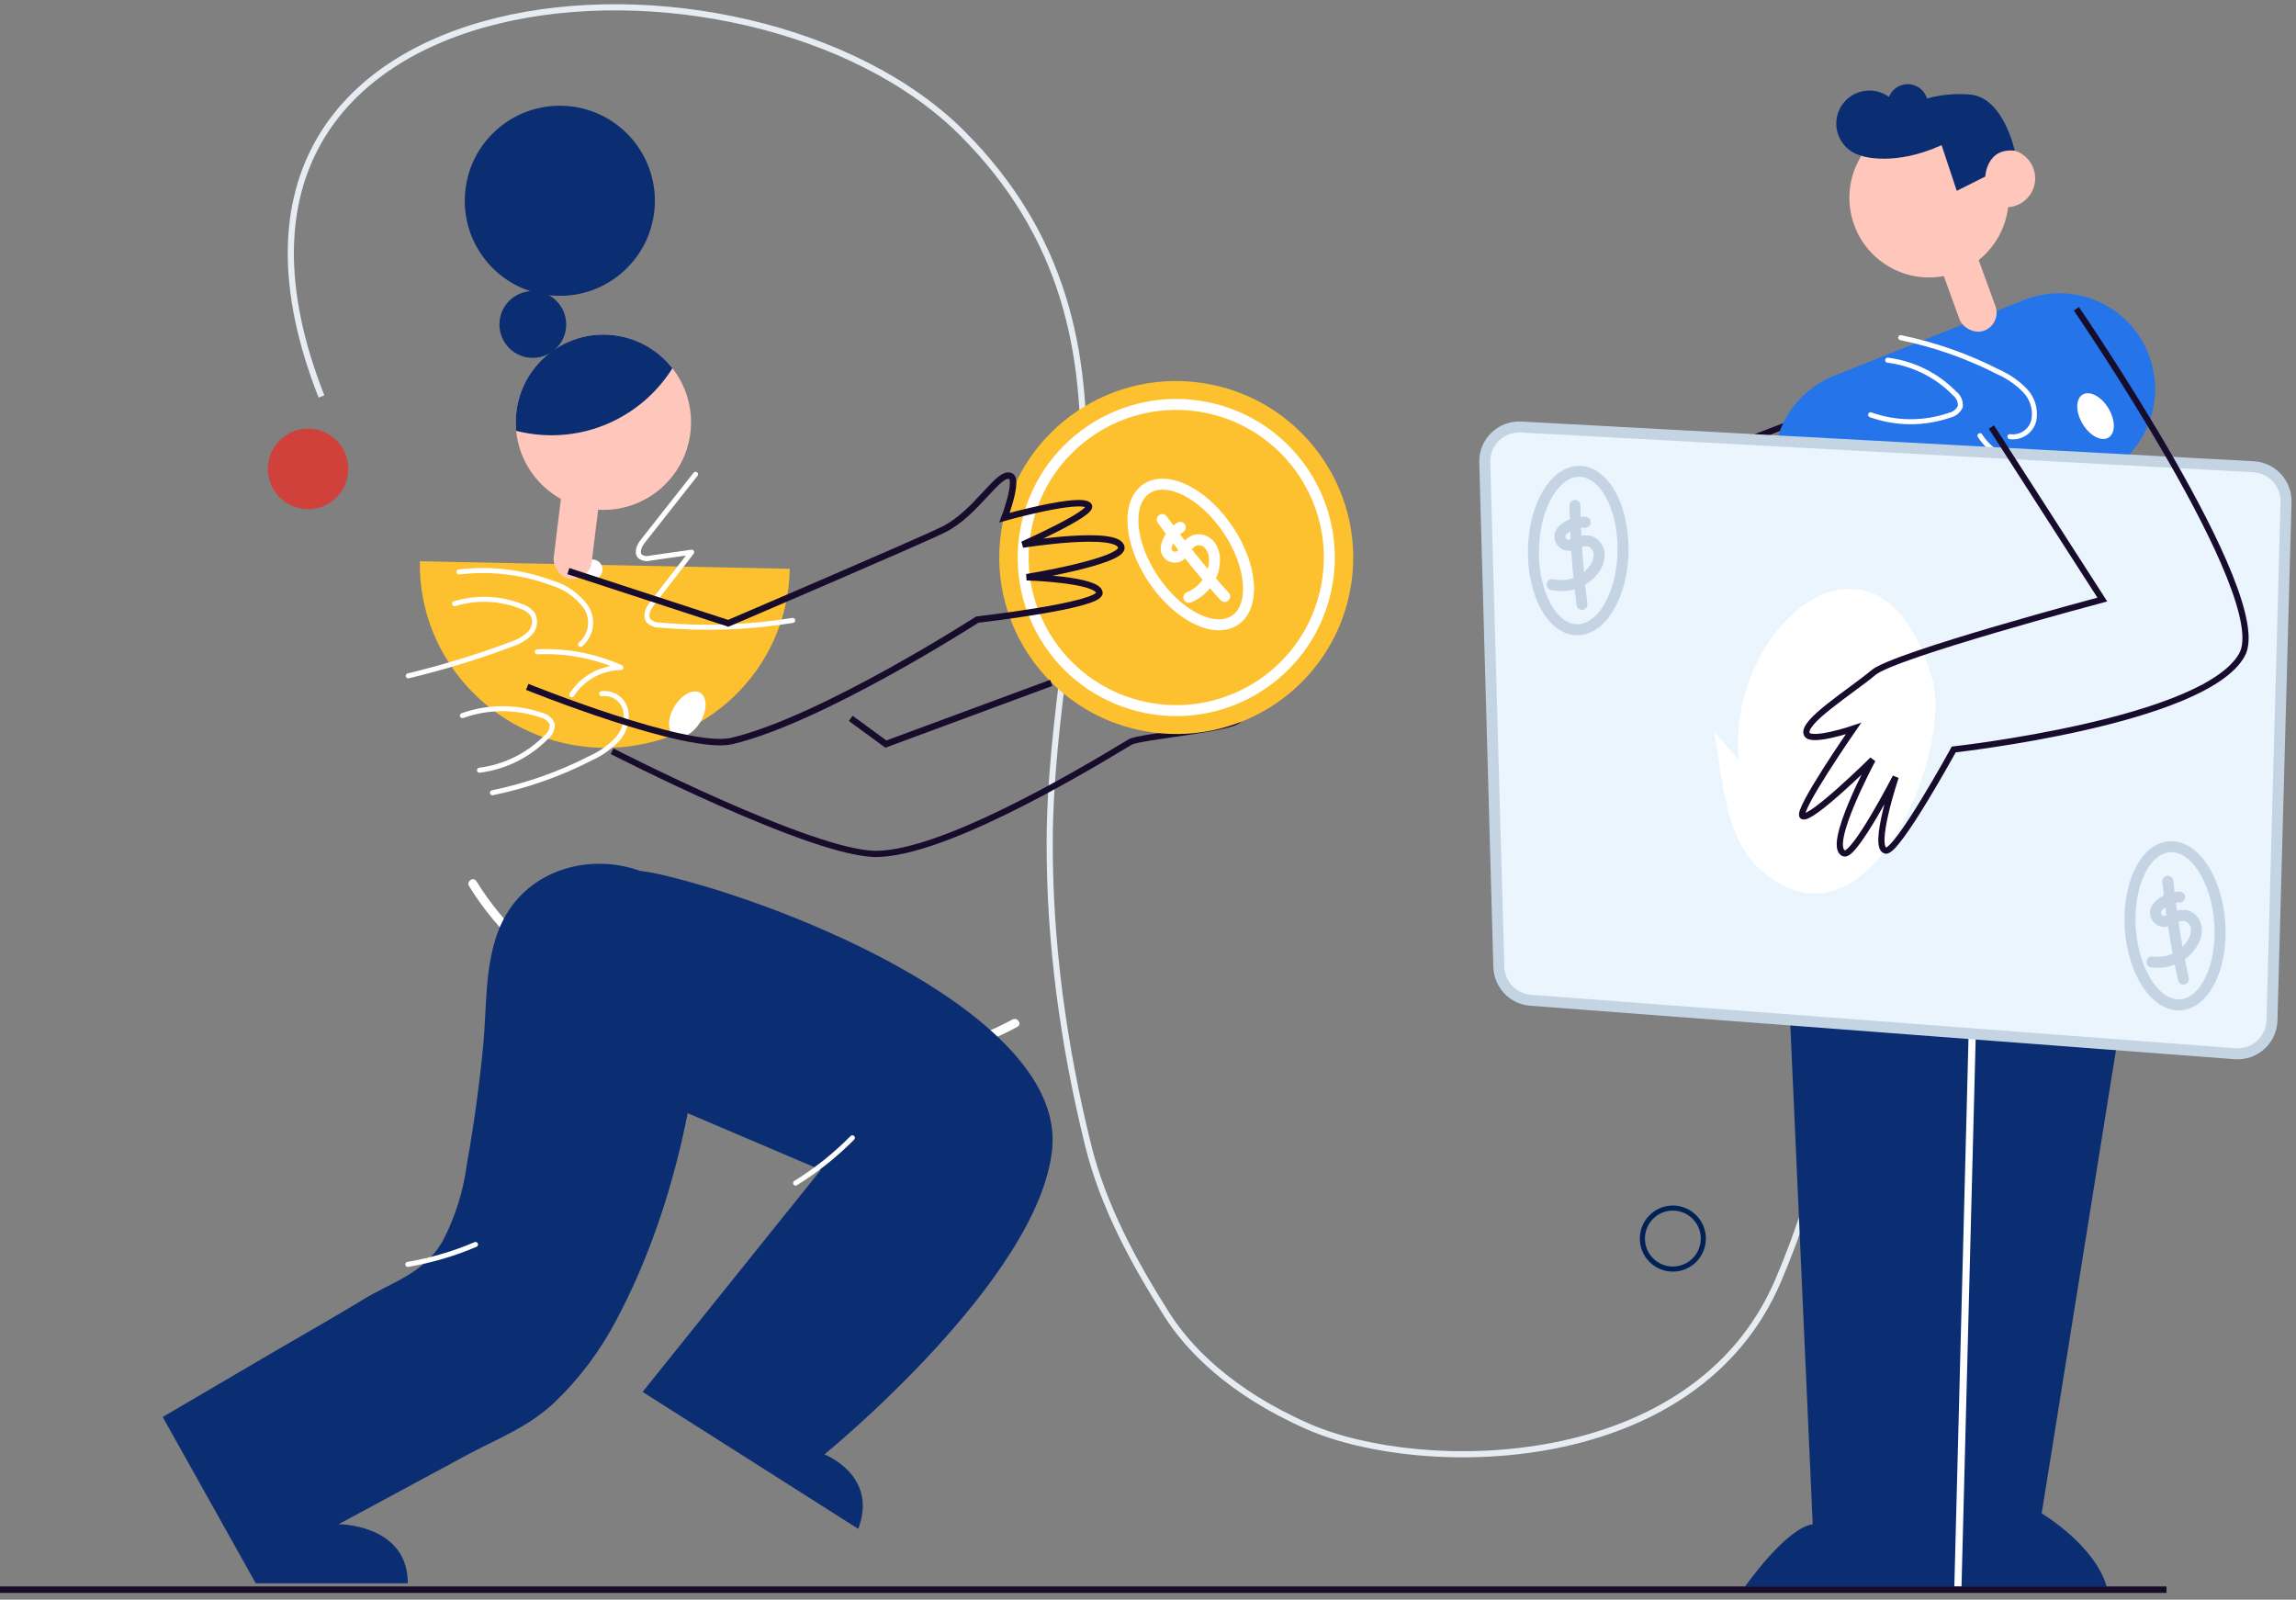 <svg xmlns="http://www.w3.org/2000/svg" width="300" height="209" viewBox="0 0 300 209">
    <rect x="0" y="0" width="300" height="209" fill="#808080" stroke="none"/>
    <g fill="none" fill-rule="evenodd">
        <path fill-rule="nonzero" d="M0 0H328V250H0z" transform="translate(-14 -23)"/>
        <g>
            <g transform="translate(-14 -23) translate(14 23) matrix(1 0 0 -1 35 190)">
                <path stroke="#E7ECF3" stroke-width=".802" d="M7.005 138.199c-22.485 57.016 55.787 62.406 83.767 34.35 26.706-26.781 11.52-60.548 11.384-92.36-.058-13.377 1.812-26.829 5.02-39.813 1.951-7.896 5.923-15.261 10.284-22.124 2.781-4.377 8.252-10.147 18.466-14.63 14.784-6.491 50.481-6.491 61.409 19.062 10.928 25.553 14.459 60.827-10.928 70.822"/>
                <ellipse cx="183.579" cy="28.181" stroke="#002256" stroke-linecap="round" stroke-linejoin="round" stroke-width=".665" rx="3.981" ry="3.986"/>
                <ellipse cx="5.255" cy="128.738" fill="#D0413B" fill-rule="nonzero" rx="5.255" ry="5.262"/>
            </g>
            <g transform="translate(-14 -23) translate(14 23) translate(21.258 10.812)">
                <path fill="#FDC130" fill-rule="nonzero" d="M81.929 63.503c-.211 13.186-11.202 23.654-24.549 23.382-13.346-.273-23.994-11.183-23.783-24.37"/>
                <g transform="rotate(31 -47.448 115.183)">
                    <path stroke="#FFF" stroke-linecap="round" stroke-linejoin="round" stroke-width=".657" d="M0 26.858c3.245-2.517 7.041-4.233 11.078-5.007 1.8-.471 3.705-.347 5.428.354 1.745.793 2.603 2.777 1.984 4.587M14.153 30.528c3.12-2.08 6.685-3.4 10.409-3.854-2.209 1.37-3.585 3.752-3.667 6.345M24.18 30.895c1.13-.912 2.771-.816 3.785.223.951 1.073 1.328 2.536 1.012 3.932-.32 1.363-.895 2.652-1.695 3.802-2.404 3.87-5.322 7.397-8.674 10.486M10.053 42.718c2.24-2.732 5.345-4.622 8.805-5.36.606-.21 1.275-.118 1.8.248.39.54.48 1.241.237 1.862-.773 3.252-2.626 6.148-5.257 8.218"/>
                    <path stroke="#FFF" stroke-linecap="round" stroke-linejoin="round" stroke-width=".657" d="M1.643 30.712c2.014-2.23 4.73-3.71 7.7-4.195.6-.145 1.232-.094 1.801.144.771.499 1.14 1.43.92 2.32-.23.861-.652 1.659-1.235 2.334-2.95 3.722-6.128 7.259-9.515 10.59"/>
                    <ellipse cx="14.784" cy="17.604" fill="#FFF" fill-rule="nonzero" rx="1.314" ry="1.311"/>
                    <path stroke="#FFF" stroke-linecap="round" stroke-linejoin="round" stroke-width=".657" d="M19.923 0L18.53 10.971c-.106.774 0 1.822.749 1.966.457.022.9-.16 1.209-.498l4.244-3.447-.972 8.245c-.105.878-.066 2.005.762 2.333.533.118 1.091.019 1.55-.275 5.234-2.532 10.126-5.711 14.562-9.464"/>
                    <ellipse cx="35.154" cy="27.435" fill="#FFF" fill-rule="nonzero" rx="1.971" ry="3.277"/>
                </g>
                <rect width="5" height="16" x="51.742" y="48.877" fill="#FFC6BB" fill-rule="nonzero" rx="2.5" transform="rotate(7 54.242 56.877)"/>
                <g>
                    <path stroke="#170C2C" stroke-width=".81" d="M17.949 79.832s29.57 2.69 37.144-.542c7.843-3.348 19.622-18.514 25.16-25.927.887-1.186 12.6-7 12.095-8.254-.652-1.623-8.152 3.28-8.152 3.28" transform="rotate(22 19.025 188.462)"/>
                    <g fill-rule="nonzero" transform="rotate(22 19.025 188.462) scale(-1 1) rotate(11 -52.462 -493.259)">
                        <ellipse cx="23.241" cy="23.807" fill="#FDC130" rx="23.125" ry="23.056"/>
                        <g stroke="#FFF" stroke-linecap="round" stroke-linejoin="round" stroke-width="1.434" transform="rotate(26 -8.582 43.202)">
                            <ellipse cx="9.584" cy="11.926" rx="5.856" ry="10.351" transform="rotate(19 9.584 11.926)"/>
                            <g>
                                <path d="M2.812 2.164C1.742 2.482.856 3.215.367 4.19v.032c-.22.495-.047 1.073.414 1.377.46.305 1.08.252 1.477-.126l.126-.122c.46-.558 1.115-.935 1.842-1.06.737.01 1.4.437 1.693 1.091.268.644.31 1.356.121 2.025-.537 2.065-2.322 3.604-4.505 3.885M.8.575C2.34 4.603 4.1 8.548 6.078 12.393" transform="matrix(-1 0 0 1 12.801 5.979)"/>
                            </g>
                        </g>
                        <circle cx="23.241" cy="23.807" r="20" stroke="#FFF" stroke-linecap="round" stroke-linejoin="round" stroke-width="1.434"/>
                    </g>
                    <path stroke="#170C2C" stroke-width=".844" d="M4.513 76.187s22.578 0 27.466-3.474c9.871-7.015 23.766-26.7 23.766-26.7s14.239-7.724 13.488-9.233c-.783-1.576-9.582 1.68-9.582 1.68s10.899-6.62 10.021-8.232c-1.162-2.135-12.1 4.476-12.1 4.476s7.068-7.304 6.113-7.943c-1.295-.865-9.632 5.56-9.632 5.56s-.116-5.292-1.308-5.327c-1.716-.05-2.27 6.1-5.482 9.744-2.273 2.578-21.507 21.913-21.507 21.913L3.83 60.15m63.974-10.094L50.766 65.564l-5.515-1.397" transform="rotate(22 19.025 188.462)"/>
                </g>
                <path fill="#FFC6BB" fill-rule="nonzero" d="M68.985 45.39c-.572 6.3-6.139 10.94-12.438 10.369-5.568-.506-9.841-4.916-10.362-10.284-.067-.704-.072-1.423-.005-2.154.57-6.297 6.139-10.94 12.437-10.368 3.277.297 6.104 1.946 7.984 4.347 1.733 2.217 2.658 5.071 2.384 8.09"/>
                <path fill="#0B2D72" fill-rule="nonzero" d="M66.6 37.3c-3.607 5.761-10.25 9.333-17.484 8.676-1.004-.091-1.983-.261-2.93-.5-.068-.705-.073-1.424-.006-2.155.57-6.297 6.139-10.94 12.437-10.368 3.277.297 6.104 1.946 7.984 4.347"/>
                <path fill="#0B2D72" fill-rule="nonzero" d="M52.704 31.976c-.218 2.4-2.34 4.168-4.74 3.95-2.399-.217-4.168-2.34-3.95-4.74.218-2.399 2.34-4.168 4.74-3.95 2.4.218 4.168 2.34 3.95 4.74"/>
                <path fill="#0B2D72" fill-rule="nonzero" d="M64.258 16.544c-.62 6.83-6.66 11.866-13.492 11.246-6.83-.62-11.866-6.66-11.246-13.492.62-6.83 6.66-11.866 13.492-11.246 6.83.62 11.866 6.66 11.246 13.492"/>
                <path fill="#FFFFFE" d="M40.032 104.962c7.533 12.198 20.922 18.522 34.483 21.57 12.263 2.758 25.854 2.974 37.16-3.186.654-.356.003-1.31-.646-.958-11.023 6.006-24.357 5.694-36.293 3.011-13.273-2.984-26.37-9.14-33.746-21.083-.392-.634-1.349.014-.958.646"/>
                <path fill="#0B2D72" fill-rule="nonzero" d="M64.995 103.425c17.782 4.13 52.864 18.778 51.231 35.836-1.633 17.059-29.764 39.943-29.764 39.943s7.075 2.728 4.419 9.728l-28.175-17.893 23.287-29-24.868-10.597-5.862-23.745s-.712-6.684 9.732-4.272z"/>
                <path fill="#0B2D72" fill-rule="nonzero" d="M32.028 196.045H12.162L0 174.316l14.727-8.632c3.167-1.855 6.387-3.675 9.527-5.547l1.873-1.13c3.723-2.276 7.93-3.377 10.4-7.562 1.672-3.183 2.765-6.638 3.225-10.202.922-5.149 1.633-10.325 2.132-15.529.457-4.928.187-9.891 1.84-14.575 5.117-14.216 27.77-11.067 27.109 4.525-.66 15.592-4.184 32.062-11.483 45.846-2.095 4.044-4.839 7.717-8.121 10.873-3.452 3.25-7.27 4.665-11.246 6.777l-16.991 9.164.433.018c1.8.117 8.603 1.004 8.603 7.703z"/>
                <path stroke="#FFF" stroke-linecap="round" stroke-linejoin="round" stroke-width=".657" d="M32.028 154.383c3.077-.532 6.044-1.406 8.845-2.603M82.696 143.759c2.706-1.68 5.194-3.664 7.418-5.914"/>
            </g>
            <g>
                <path stroke="#170C2C" stroke-width=".81" d="M68.832 39.374s-2.699 9.913-7.96 15.089c-5.847 5.754-34.03 10.946-34.03 10.946s-12.693 10.425-13.807 8.978c-1.164-1.507 5.268-8.657 5.268-8.657S7.93 73.377 6.77 71.759c-1.537-2.142 8.843-9.834 8.843-9.834s-9.53 3.554-9.753 2.313c-.305-1.68 8.898-6.895 8.898-6.895s-4.88-2.587-4.451-3.777c.616-1.715 6.552.613 11.186-.851 3.277-1.036 28.703-10.956 28.703-10.956l1.743-3.682" transform="translate(-14 -23) translate(14 23) translate(193 10)"/>
                <path fill="#2674EA" fill-rule="nonzero" d="M80.719 52.43l-24.823 9.9c-6.415 2.557-13.688-.57-16.247-6.984-2.558-6.414.569-13.687 6.984-16.245l24.825-9.899c6.413-2.557 13.688.57 16.244 6.984 2.559 6.414-.568 13.687-6.983 16.245" transform="translate(-14 -23) translate(14 23) translate(193 10)"/>
                <g transform="translate(-14 -23) translate(14 23) translate(193 10) scale(1 -1) rotate(31 187.432 73.844)">
                    <path stroke="#FFF" stroke-linecap="round" stroke-linejoin="round" stroke-width=".657" d="M0 26.858c3.245-2.517 7.041-4.233 11.078-5.007 1.8-.471 3.705-.347 5.428.354 1.745.793 2.603 2.777 1.984 4.587M14.153 30.528c3.12-2.08 6.685-3.4 10.409-3.854-2.209 1.37-3.585 3.752-3.667 6.345M24.18 30.895c1.13-.912 2.771-.816 3.785.223.951 1.073 1.328 2.536 1.012 3.932-.32 1.363-.895 2.652-1.695 3.802-2.404 3.87-5.322 7.397-8.674 10.486M10.053 42.718c2.24-2.732 5.345-4.622 8.805-5.36.606-.21 1.275-.118 1.8.248.39.54.48 1.241.237 1.862-.773 3.252-2.626 6.148-5.257 8.218"/>
                    <path stroke="#FFF" stroke-linecap="round" stroke-linejoin="round" stroke-width=".657" d="M1.643 30.712c2.014-2.23 4.73-3.71 7.7-4.195.6-.145 1.232-.094 1.801.144.771.499 1.14 1.43.92 2.32-.23.861-.652 1.659-1.235 2.334-2.95 3.722-6.128 7.259-9.515 10.59"/>
                    <ellipse cx="14.784" cy="17.604" fill="#FFF" fill-rule="nonzero" rx="1.314" ry="1.311"/>
                    <path stroke="#FFF" stroke-linecap="round" stroke-linejoin="round" stroke-width=".657" d="M19.923 0L18.53 10.971c-.106.774 0 1.822.749 1.966.457.022.9-.16 1.209-.498l4.244-3.447-.972 8.245c-.105.878-.066 2.005.762 2.333.533.118 1.091.019 1.55-.275 5.234-2.532 10.126-5.711 14.562-9.464"/>
                    <ellipse cx="35.154" cy="27.435" fill="#FFF" fill-rule="nonzero" rx="1.971" ry="3.277"/>
                </g>
                <g>
                    <g>
                        <path fill="#0B2D72" fill-rule="nonzero" d="M47.264 126.61H0s5.31-7.625 8.852-8.158L4.68 25.462c-.297-6.647 2.13-13.126 6.72-17.934C15.99 2.719 22.345 0 28.987 0c7.127 0 13.897 3.129 18.52 8.564 4.622 5.434 6.633 12.626 5.5 19.675l-14.237 88.796s6.904 4.077 8.495 9.575z" transform="translate(-14 -23) translate(14 23) translate(193 10) translate(28 40.14) translate(7 30.55)"/>
                        <path stroke="#FFF" stroke-width=".938" d="M30.48 126.61L27.825 23.937" transform="translate(-14 -23) translate(14 23) translate(193 10) translate(28 40.14) translate(7 30.55) matrix(-1 0 0 1 58.305 0)"/>
                    </g>
                </g>
                <g fill-rule="nonzero" transform="translate(-14 -23) translate(14 23) translate(193 10) translate(45.932)">
                    <path fill="#FFC6BB" d="M3.03 18.385c1.403 5.574 7.058 8.952 12.63 7.547 4.928-1.241 8.141-5.806 7.849-10.697-.041-.642-.138-1.288-.302-1.935-1.403-5.571-7.057-8.952-12.631-7.547-2.9.73-5.204 2.61-6.55 5.032-1.244 2.235-1.67 4.928-.997 7.6"/>
                    <rect width="5" height="16" x="15.068" y="17.689" fill="#FFC6BB" rx="2.5" transform="rotate(-20 17.568 25.689)"/>
                    <path fill="#0B2D72" d="M1.131 7.205c.583 2.316 2.93 3.719 5.247 3.135 2.047-.515 3.382-2.412 3.26-4.443-.017-.267-.057-.536-.124-.804-.584-2.314-2.933-3.719-5.249-3.135-1.204.304-2.162 1.085-2.722 2.09-.514.928-.693 2.048-.412 3.157"/>
                    <path fill="#0B2D72" d="M7.78 4.277c.356 1.41 1.788 2.265 3.198 1.91 1.247-.315 2.058-1.47 1.986-2.708-.011-.162-.036-.325-.076-.49C12.531 1.58 11.1.726 9.69 1.08c-.735.186-1.317.662-1.658 1.274-.315.566-.423 1.248-.253 1.924"/>
                    <path fill="#FFC6BB" d="M19.544 14.223c.51 2.025 2.563 3.252 4.587 2.742 1.79-.451 2.956-2.109 2.85-3.886-.014-.233-.05-.468-.109-.702-.509-2.024-2.562-3.252-4.587-2.742-1.053.265-1.89.949-2.38 1.828-.451.812-.607 1.79-.36 2.76"/>
                    <path fill="#0B2D72" d="M4.426 10.397s4.155 1.38 10.336-1.435l1.98 5.967 3.727-1.867s.137-3.767 3.846-3.376c0 0-1.465-7.003-5.877-7.34-7.707-.59-13.215 4.13-14.012 8.051"/>
                </g>
                <g>
                    <path fill="#EAF5FD" fill-rule="nonzero" stroke="#C4D4E3" stroke-linecap="round" stroke-linejoin="round" stroke-width="1.434" d="M101.45 5.292c2.432.132 4.316 2.178 4.25 4.615l-1.84 67.709c-.07 2.57-2.272 4.559-4.832 4.364L6.992 74.994c-2.295-.174-4.088-2.057-4.153-4.36L1.002 4.72C.928 2.09 3.114-.041 5.737.1l95.713 5.19z" transform="translate(-14 -23) translate(14 23) translate(193 10) translate(0 45.689)"/>
                    <path fill="#FFF" d="M30.931 39.904c1.125 5.237 1.21 13.803 6.129 18.084C51.173 70.27 62.158 42.354 59.484 33.042 52.652 9.258 32.36 25.939 34.22 43.592" transform="translate(-14 -23) translate(14 23) translate(193 10) translate(0 45.689)"/>
                    <g fill-rule="nonzero" stroke="#C4D4E3" stroke-linecap="round" stroke-linejoin="round" stroke-width="1.434" transform="translate(-14 -23) translate(14 23) translate(193 10) translate(0 45.689) scale(-1 1) rotate(-20 9.343 79.72)">
                        <ellipse cx="9.856" cy="12.351" rx="5.856" ry="10.351" transform="rotate(19 9.856 12.351)"/>
                        <g>
                            <path d="M2.54 1.59C1.468 1.907.582 2.64.094 3.614v.032c-.22.496-.047 1.073.413 1.378.46.304 1.08.251 1.478-.127l.126-.122c.46-.558 1.115-.935 1.841-1.06.738.01 1.4.438 1.694 1.092.268.644.31 1.355.12 2.024-.537 2.065-2.322 3.605-4.505 3.885M.528 0c1.538 4.028 3.3 7.974 5.278 11.819" transform="matrix(-1 0 0 1 12.801 6.979)"/>
                        </g>
                    </g>
                    <g fill-rule="nonzero" stroke="#C4D4E3" stroke-linecap="round" stroke-linejoin="round" stroke-width="1.434" transform="translate(-14 -23) translate(14 23) translate(193 10) translate(0 45.689) scale(-1 1) rotate(-15 160.287 422.586)">
                        <ellipse cx="9.856" cy="12.351" fill="#EAF5FD" rx="5.856" ry="10.351" transform="rotate(19 9.856 12.351)"/>
                        <g>
                            <path d="M2.54 1.59C1.468 1.907.582 2.64.094 3.614v.032c-.22.496-.047 1.073.413 1.378.46.304 1.08.251 1.478-.127l.126-.122c.46-.558 1.115-.935 1.841-1.06.738.01 1.4.438 1.694 1.092.268.644.31 1.355.12 2.024-.537 2.065-2.322 3.605-4.505 3.885M.528 0c1.538 4.028 3.3 7.974 5.278 11.819" transform="matrix(-1 0 0 1 12.801 6.979)"/>
                        </g>
                    </g>
                </g>
                <path stroke="#170C2C" stroke-width=".81" d="M78.308 30.35s25.827 37.616 21.638 45.191c-4.843 8.757-37.663 12.374-37.663 12.374s-7.39 13.48-8.883 13.215c-1.82-.322 1.292-9.62 1.292-9.62s-5.393 10.456-6.737 9.987c-2.411-.841 3.722-12.242 3.722-12.242s-8.138 8.048-9.143 7.372c-.883-.593 6.641-11.435 6.641-11.435s-5.504 1.859-6.081.746c-.802-1.545 5.633-5.51 8.709-8.075 2.766-2.308 29.89-9.532 29.89-9.532L67.202 45.792" transform="translate(-14 -23) translate(14 23) translate(193 10)"/>
            </g>
            <path stroke="#170C2C" stroke-width=".844" d="M283.079 207.689L0 207.689" transform="translate(-14 -23) translate(14 23)"/>
        </g>
    </g>
</svg>
